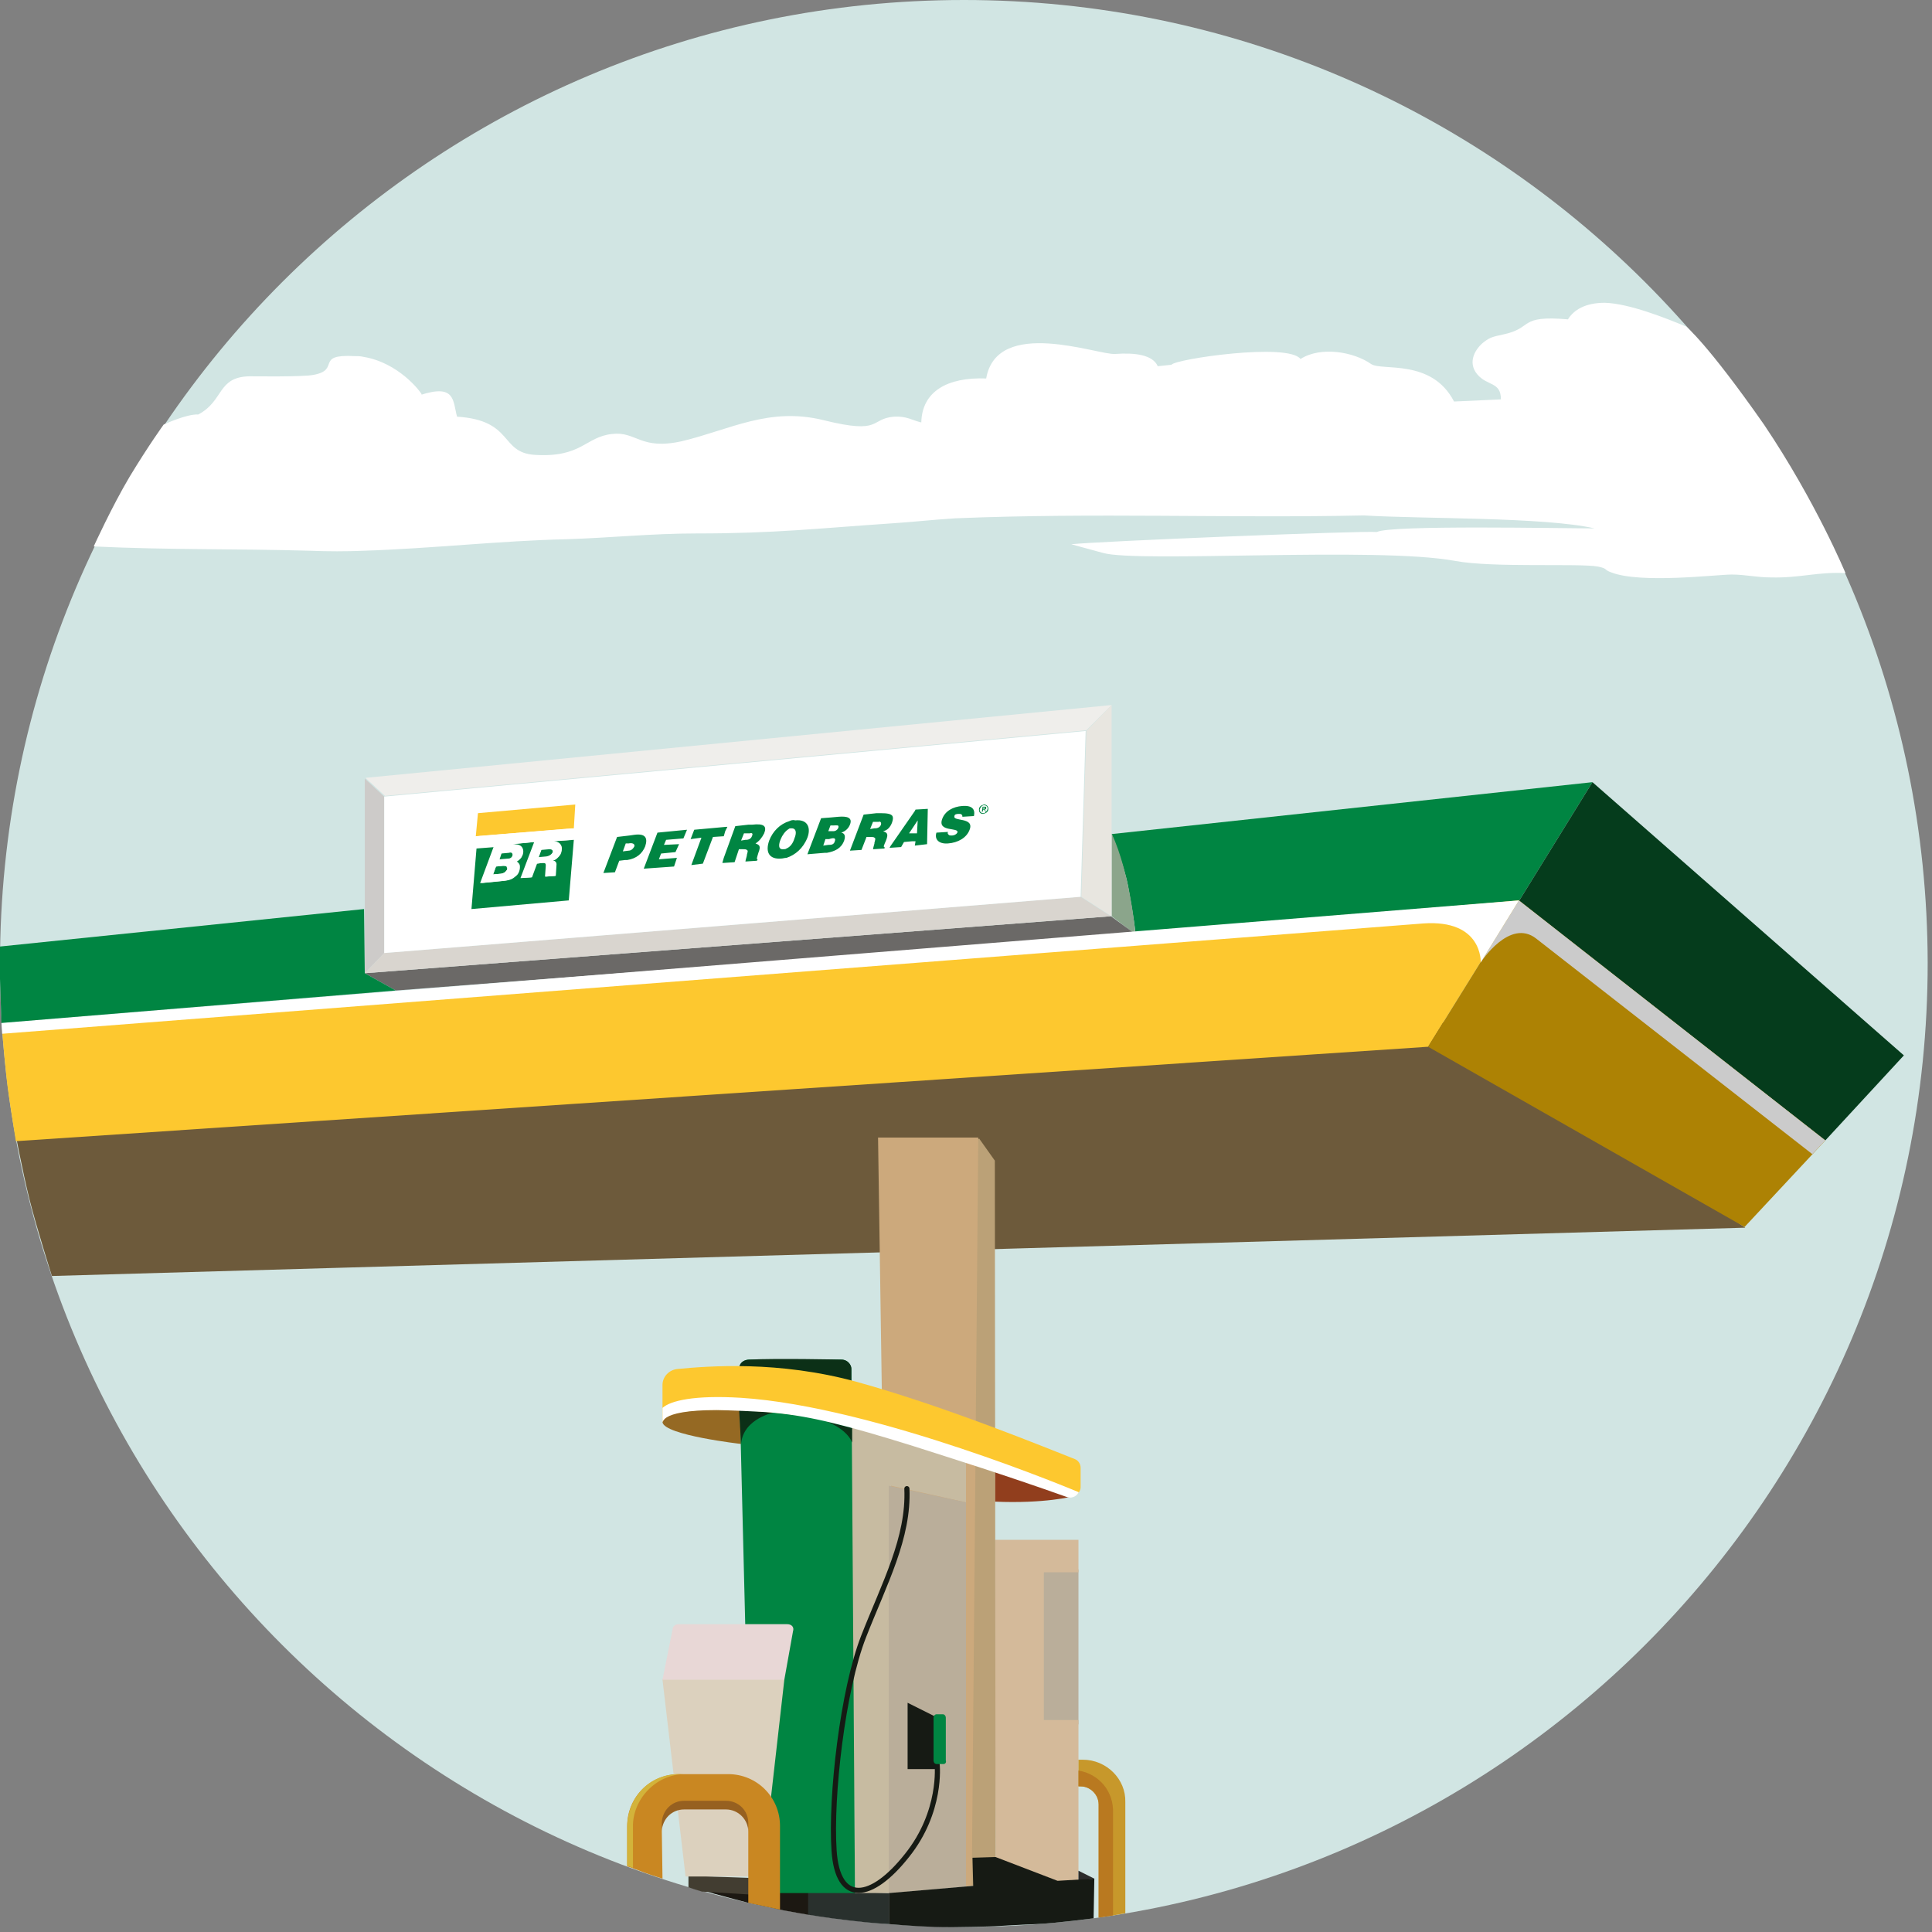 <svg width="268" height="268" fill="none" xmlns="http://www.w3.org/2000/svg"><rect width="100%" height="100%" fill="#808080" stroke="none"/><g clip-path="url(#clip0)"><path d="M133.7 267.3c73.8 0 133.7-59.8 133.7-133.7C267.3 59.8 207.5 0 133.7 0 59.8 0 0 59.8 0 133.7c0 73.8 59.8 133.6 133.7 133.6z" fill="#D1E5E3"/><path d="M233.9 45.3c-2.9-1.2-7.9-3.2-11.3-3.3-2.7 0-4.3 1-5.1 2.3-7-.6-4.7 1.2-9 2.1-1.4.3-1.8.4-2.6 1-1.2.9-2.4 2.8-1 4.5 1.4 1.7 3.3 1 3.3 3.5l-6.5.3c-3.1-6-10-4.2-11.5-5.2-2.4-1.7-7-2.5-9.8-.7-1.7-2.3-17.4 0-17.9.8l-1.9.2c-.7-1.6-3.2-1.9-5.9-1.7-2.3.2-16.4-5.2-17.9 3.4-5.4-.2-8.9 1.8-9 6.1-1.3-.3-2-.9-3.8-.8-3.4.3-1.6 2.5-9.7.5-7.6-1.9-13 1.3-19.7 2.9-5.8 1.3-6.3-1.4-9.7-1-3.7.4-4.2 3.3-10.7 2.9-4.9-.3-2.9-4.8-10.8-5.3-.6-2.2-.2-4.6-5.1-3 .1 0 .1 0 .2-.1-.2-.4-3.2-4.4-8.1-5.2-.4-.1-.8-.1-1.2-.1-5.6-.3-1.9 1.9-5.7 2.6-1.4.3-8.3.2-8.9.2-4.5.1-3.5 3.4-7.1 5.3-1.6-.1-4.8 1.4-4.8 1.4s-2.1 2.9-4.7 7.2c-2.5 4.2-5 9.7-5 9.7 10.5.5 19.5.3 30.1.6 2.4.1 4.9.1 7.3 0 9.4-.3 19.1-1.4 28.2-1.6 6.2-.2 11.8-.8 18-.8 10.9 0 16.7-.7 27.1-1.4 3.1-.2 5.6-.5 8.8-.7 19.3-.8 37.9 0 56.7-.4 8.2.5 25 .2 32 1.8-4.3 0-28.4-.5-30.2.5-2-.2-39.1 1.3-42.4 1.7l4.4 1.2c4.9 1.4 37.9-.9 48.8 1.1 5.3 1 17.3.3 19.9.8 1.4.3.7.4 1.8.8 4.1 1.6 14.6.3 16.7.3 2 0 3.4.4 5.5.4 4 .1 6.4-.8 10.3-.6 0 0-4.1-9.9-11.3-20.6-7.9-11.3-10.8-13.6-10.8-13.6z" fill="#fff"/><path d="M220.9 108.5L210.7 125l-53.2 4.3s-.2-2-1-6.3c-.5-2.8-2.3-7.3-2.3-7.3l66.7-7.2z" fill="#008542"/><path d="M253.2 158.2L210.7 125l10.2-16.5 43.2 37.9-10.9 11.8z" fill="#053C1C"/><path d="M2 156.5s1.1 5.9 2.1 9.9S7.2 177 7.2 177l234.9-6.7-41.7-28.5L2 156.5z" fill="#6D5A3B"/><path d="M198.1 145.2l12.6-20.3L.3 143.1s.5 5.9.8 8c.3 2.2 1.1 7.2 1.1 7.2l195.9-13.1z" fill="#FDC82F"/><path d="M198.1 145.2l12.6-20.3 42.5 33.3-11.2 12-43.9-25z" fill="#AD8204"/><path d="M138 208.3v-4.5l11 3.7c-.1.1-4.2 1.1-11 .8z" fill="#913E1D"/><path d="M149.6 217.7h-5.2v21.5h5.2v-21.5z" fill="#BAAE9A"/><path d="M149.6 213.6H138l.1 44.1 8.6 3.3 2.9-.2v-22.2h-4.8v-20.5h4.8v-4.5z" fill="#D4BA9A"/><path d="M135.8 157.9l2.2 3.1.1 96.7-2.9.5.1 3.4h-.7l.6-103.6h.6v-.1z" fill="#BBA177"/><path d="M134.8 261.6l-11.5 1v-4.2l-1.5-100.6h13.9l-.9 103.8z" fill="#CCA97C"/><path d="M102.8 200.3s-10.6-1.2-10.9-3v-.3c.6-2 10.7-1.5 10.7-1.5l.2 4.8z" fill="#956923"/><path d="M112.1 265.6s-2.4-.4-3.4-.6c-1-.2-5.1-1.1-5.1-1.1l-1.9-.5-2.6-.7-1.6-.5-.4-.2h15.1v3.6h-.1z" fill="#1C1812"/><path d="M112.1 262.2l11.2.4v4.3s-2.2-.1-5.5-.5c-3.4-.4-5.7-.8-5.7-.8v-3.4z" fill="#29302D"/><path d="M134 202.6l-16-4.9.6 64.9h4.7l.3-.1v-56.4l10.4 2.3v-5.8z" fill="#C7BBA1"/><path d="M118.6 262.6h-14.3l-1.8-72.6c0-.8.6-1.4 1.4-1.4h12.8c.8 0 1.4.6 1.4 1.4l.5 72.6z" fill="#008542"/><path d="M95.5 260.2v1.6l.9.3 1 .3 6.6.4v-2.3l-8.5-.3z" fill="#423D31"/><path d="M123.3 206.1v56.5l10.7-.9v-53.3l-10.7-2.3z" fill="#BAAE9A"/><path d="M125.9 245.4v-9.2l4.2 2.1v7.1h-4.2z" fill="#161A14"/><path d="M107.5 195.9s-4.4.8-4.7 4.4l-.3-5.1 4.9.5.1.2zM118.1 191.6s-7.6-1.5-15.6-1.6c0 0-.1-1.3 1.4-1.4 3.7-.2 12.9 0 12.9 0s.5 0 .9.4.4.8.4.8v1.8z" fill="#0C3017"/><path d="M149.9 206.3c0 .8-.9 1.5-1.8 1.2-6.5-2.4-29.7-10.2-37.6-11.2-7.8-1-18.3-1.3-18.6 1v-5.2c0-1.1.9-2.1 2.1-2.2 4.2-.4 14-1.2 24.9 1.8 12.6 3.5 26.6 9.3 30.2 10.7.5.2.8.7.8 1.2v2.7z" fill="#FDC82F"/><path d="M118.2 200.1s-.5-1.7-3.5-2.9l3.5.9v2z" fill="#0C3017"/><path d="M150.2 244.1h-.6v3.7h.3c1.4 0 2.5 1.2 2.5 2.5V266l2-.3 1.7-.3V250c.1-3.2-2.6-5.9-5.9-5.9z" fill="#C7982B"/><path d="M149.6 245.6v2.2h.3c1.4 0 2.5 1.2 2.5 2.5V266l2-.3v-14.2c.1-3-1.9-5.4-4.8-5.9z" fill="#B97920"/><path d="M149.6 259.5l2.2 1.1-2.2.3v-1.4z" fill="#2C2C2B"/><path d="M123.3 266.9s3.3.3 6.4.4c3.1.1 8.3-.1 8.3-.1s3.3-.2 5.8-.3c2.5-.1 7.9-.8 7.9-.8l.1-5.5-5.1.3-8.6-3.3-3.2.1.1 3.9-11.7 1v4.3z" fill="#161A14"/><path d="M130 244.8s.7 6.5-4.2 12.6c-4.9 6.2-9.6 6.9-10.1-.7-.5-7.5 1.2-22.3 4.1-29.7 2.9-7.4 6.3-13.7 6-20.5" stroke="#161A14" stroke-width=".712" stroke-miterlimit="10" stroke-linecap="round" stroke-linejoin="round"/><path d="M130.9 244.7h-1c-.2 0-.4-.2-.4-.5v-5.9c0-.3.2-.5.4-.5h.9c.2 0 .4.2.4.5v5.9c.1.3-.1.5-.3.5z" fill="#008542"/><path d="M154.2 115.6v11.5l3.3 2.5c0-.1-.7-8.4-3.3-14z" fill="#8BA58B"/><path d="M50.6 135l103.5-7.9 3.3 2.4-102.5 7.9-4.3-2.4z" fill="#6B6967"/><path d="M53.3 110.5l-2.7-2.5v27l2.7-2.8v-21.7z" fill="#CDCBC9"/><path d="M154.2 97.8l-3.5 3.5-97.3 9.1-2.7-2.5 103.5-10.1z" fill="#EFEEEB"/><path d="M53.3 132.2l96.6-7.8 4.2 2.7L50.6 135l2.7-2.8z" fill="#D9D5CF"/><path d="M253.2 158.2l-42.5-33.3-5.3 8.6s4-6.2 7.7-3.3l38.3 29.9 1.8-1.9z" fill="#CBCBCB"/><path d="M154.2 97.8v29.3l-4.2-2.7.7-23 3.5-3.6z" fill="#E8E6E0"/><path d="M150.6 101.4l-.7 23-96.6 7.8v-21.7l97.3-9.1zM210.7 124.9L.2 141.9l.1 1.5 197.1-15.3c8.3-.6 8 5.4 8 5.4l5.3-8.6zM91.9 197.3s.1-.4.6-.7c.8-.5 2.7-1 6.9-1 .9 0 6.6.2 8.2.4 5 .5 9.8 1.7 19.1 4.6 5.3 1.7 12.4 3.9 21.4 7.1 0 0 .95.3 1.55-.7 0 0-28.15-11.9-46.85-13.1-6.5-.4-9.8.4-10.9 1.4v2z" fill="#fff"/><path d="M50.6 135l4.3 2.4-54.7 4.5-.2-6.1v-4.5l50.5-5.2.1 8.9z" fill="#008542"/><path d="M91.9 233v-.1h16.9v.1l-3.1 27.3H95.1L91.9 233z" fill="#DCD1BE"/><path d="M109.2 225.3H94.1c-.4 0-.8.3-.8.7l-1.4 7h16.9l1.2-6.7c.2-.6-.2-1-.8-1z" fill="#E8D7D6"/><path d="M87 258.9s.4.1.9.3c.5.2 1.1.4 1.6.6.8.3 2.4.8 2.4.8l-.1-6.9c.1-1.7 1.4-3 3.1-3h5.8c1.7 0 3.1 1.4 3.1 3.1v10.145s.5.135 2 .435c.169.034 2.4.518 2.4.518V253.3c0-4-3.2-7.2-7.2-7.2h-6.8c-4 0-7.2 3.2-7.2 7.2v5.6z" fill="#C98722"/><path d="M95 246.1h-.8c-4.3 0-7.2 3.4-7.2 7.4v5.3l.8.3v-5.6c-.1-3.9 3.2-7.4 7.2-7.4z" fill="#D3B33A"/><path d="M100.7 249.8h-5.8c-1.7 0-3 1.3-3.1 3v1.2c.1-1.7 1.4-3 3.1-3h5.8c1.7 0 3.1 1.4 3.1 3.1v-1.2c0-1.8-1.4-3.1-3.1-3.1z" fill="#966020"/><path d="M66 116l13.6-1.1.2-3.3-13.5 1.2-.3 3.2z" fill="#FDC82F"/><path d="M69.8 120.1l-1 .1-.4 1.1 1.1-.1c.6-.1.7-.4.8-.5.1-.1.1-.3 0-.4 0-.1 0-.2-.5-.2zM106 115.6c.4-1 0-1.4-1.7-1.2h-.5l-1.8.2-1.6 4.4-.2.7h.2l1.5-.1.6-1.8h.5c.3 0 .5 0 .6.1.2.1.1.3 0 .7v.1c-.1.4-.2.7-.2.8h.1l1.5-.1.1-.2c-.2 0-.1-.2.1-.9.4-1 .1-1.1-.4-1.3.5-.3.9-.8 1.2-1.4zm-1.7.4c-.1.3-.4.5-.8.5h-.1l-.6.1.4-1h.8c.3-.1.5 0 .3.4zM109.5 113.9c-1.3.4-2.3 1.4-2.8 2.7-.6 1.7.1 2.6 1.6 2.5.3 0 .5-.1.8-.1 1.2-.4 2.3-1.3 2.9-2.8.5-1.3.1-2.6-1.7-2.4-.3-.1-.6 0-.8.1zm.7 2.4c-.2.7-.6 1.2-1.1 1.4-.1.1-.3.1-.4.1-.8.1-.7-.7-.4-1.4.2-.5.6-1.1 1.1-1.4.1-.1.2-.1.4-.1.7 0 .7.7.4 1.4zM117.9 114.4c.4-1-.4-1.2-1.6-1.1l-1.1.1-1.3.1-1.9 5 2.4-.2h.3c1.1-.2 2-.6 2.4-1.7.2-.6.1-1-.4-1.1.6-.2 1-.6 1.2-1.1zm-2.1 2.3c-.1.4-.4.5-.8.5h-.1l-.7.1.3-.9h.5c.6-.2 1-.2.8.3zm.5-1.9c-.1.3-.4.5-.7.5h-.7l.3-.8h.5c.4 0 .7-.1.6.3zM128.6 117.1l.1-4.9-1.7.1-.1.2-3.4 4.9-.1.2h.1l1.5-.1.4-.7 1.1-.1h.5l-.1.6 1.7-.2zm-2-1.5h-.5l.6-.9.6-.9-.1 1.8h-.6zM123.7 114.2c0-.1.1-.1 0 0 .2-.5.2-.8.1-1-.2-.3-.7-.4-1.7-.4h-.5l-1.8.2-1.9 5 1.6-.1.7-1.8h.5c.3 0 .5 0 .6.1.2.1.1.3 0 .7v.1c-.1.4-.2.7-.2.8h.1l1.5-.1v-.2c-.2 0-.1-.2.2-.9.4-1 .1-1.1-.4-1.3.6-.1 1-.6 1.2-1.1zm-1.5.2c-.1.3-.4.5-.8.5h-.1l-.6.1.4-1h.8c.2-.1.4.1.3.4zM88 115.8l-.7.1-1.7.2-1.9 5 1.6-.1.6-1.6.8-.1h.3c1.3-.2 2.1-.9 2.5-1.9.4-1.2 0-1.8-1.5-1.6zm0 1.6c-.2.4-.5.6-.8.6l-.8.1.4-1.1h.4c.4-.1.9 0 .8.4zM94.8 116.3l.5-1.2-4.1.4-1.9 5 4.2-.3.4-1.2-2.5.2.3-.8 2-.2.5-1.1-2.1.1.3-.7 2.4-.2zM97.5 119.8l1.4-3.7 1.5-.1.2-.7.3-.6h-.2l-4.4.4-.5 1.3 1.5-.2-1.4 3.8 1.6-.2zM133 112.9c.2 0 .3 0 .4.1.1.1.1.2.1.3l1.6-.1c.2-.9-.2-1.5-1.6-1.4-1.3.1-2.4.7-2.8 1.8-.7 1.9 2.4 1.1 2.1 1.9-.1.2-.4.4-.8.4-.2 0-.3 0-.4-.1-.1-.1-.2-.2-.1-.4l-1.6.1c-.3.9.3 1.6 1.6 1.5 1.4-.1 2.6-.8 3-1.9.7-1.8-2.4-1.1-2.1-1.9 0-.2.2-.3.6-.3zM69.6 118.3l-.3.9 1.2-.1c.4 0 .6-.3.7-.6 0-.2-.2-.4-.4-.3l-1.2.1z" fill="#008542"/><path d="M77.9 117.4c.1.4 0 .9-.2 1.2-.2.3-.6.7-1 .8.2 0 .5.1.5.5 0 .1-.1 1.6-.1 1.6l-1.4.1.1-1.4c0-.2.1-.5-.5-.5l-.8.1-.7 1.9-1.5.1 1.9-5-3.1.3c.4 0 1 0 1.3.4.3.4.2 1 0 1.3 0 .1-.3.5-.7.7 0 0 .3.2.4.5.1.5-.1 1.2-.5 1.5-.3.2-.5.6-1.8.7l-3 .3 1.9-5-2.6.2-.7 8.4 13.5-1.2.7-8.4-2.8.2c.3 0 .9.1 1.1.7z" fill="#008542"/><path d="M76.2 117.7l-1.1.1-.4 1.1 1.1-.1c.6-.1.9-.5.9-.7 0-.1 0-.4-.5-.4z" fill="#008542"/><path d="M66.6 122.5l3-.3c1.3-.1 1.5-.4 1.8-.7.4-.3.6-1 .5-1.5-.1-.3-.4-.5-.4-.5.4-.2.7-.6.7-.7.2-.3.3-.9 0-1.3-.3-.3-.8-.4-1.3-.4l3.2-.3-1.9 5 1.5-.1.7-1.9.8-.1c.6-.1.5.3.5.5l-.1 1.4 1.4-.1s.1-1.5.1-1.6c0-.4-.2-.5-.5-.5.4-.2.9-.6 1-.8.2-.3.4-.8.2-1.2-.2-.6-.8-.7-1.3-.7l2.8-.2.1-1.6L66 116v.2l-.1 1.4 2.6-.2-1.9 5.1zm3.7-1.8c-.1.1-.2.4-.8.5l-1.1.1.4-1.1 1-.1c.5 0 .5.1.5.2.1.1.1.4 0 .4zm.8-2.1c0 .3-.3.6-.7.6l-1.2.1.3-.9 1.1-.1c.3-.1.5 0 .5.3zm4.7.3l-1.1.1.4-1.1 1.1-.1c.5 0 .5.3.5.4-.1.2-.3.6-.9.7z" fill="#fff"/><path d="M135.8 112.3c0-.4.3-.6.7-.7.3 0 .6.2.6.6 0 .4-.3.6-.7.7-.4 0-.6-.2-.6-.6zm.6.5c.3 0 .5-.3.6-.6 0-.3-.2-.5-.5-.5s-.5.3-.6.6c0 .3.2.5.5.5zm-.1-.2h-.1l.1-.7h.3c.2 0 .2 0 .2.2 0 .1-.1.2-.2.2l.2.3h-.1l-.2-.3h-.1l-.1.3zm.1-.4c.1 0 .2 0 .2-.1s-.1-.1-.1-.1h-.1v.2z" fill="#008542"/></g><defs><clipPath id="clip0"><path fill="#fff" d="M0 0h267.4v267.3H0z"/></clipPath></defs></svg>